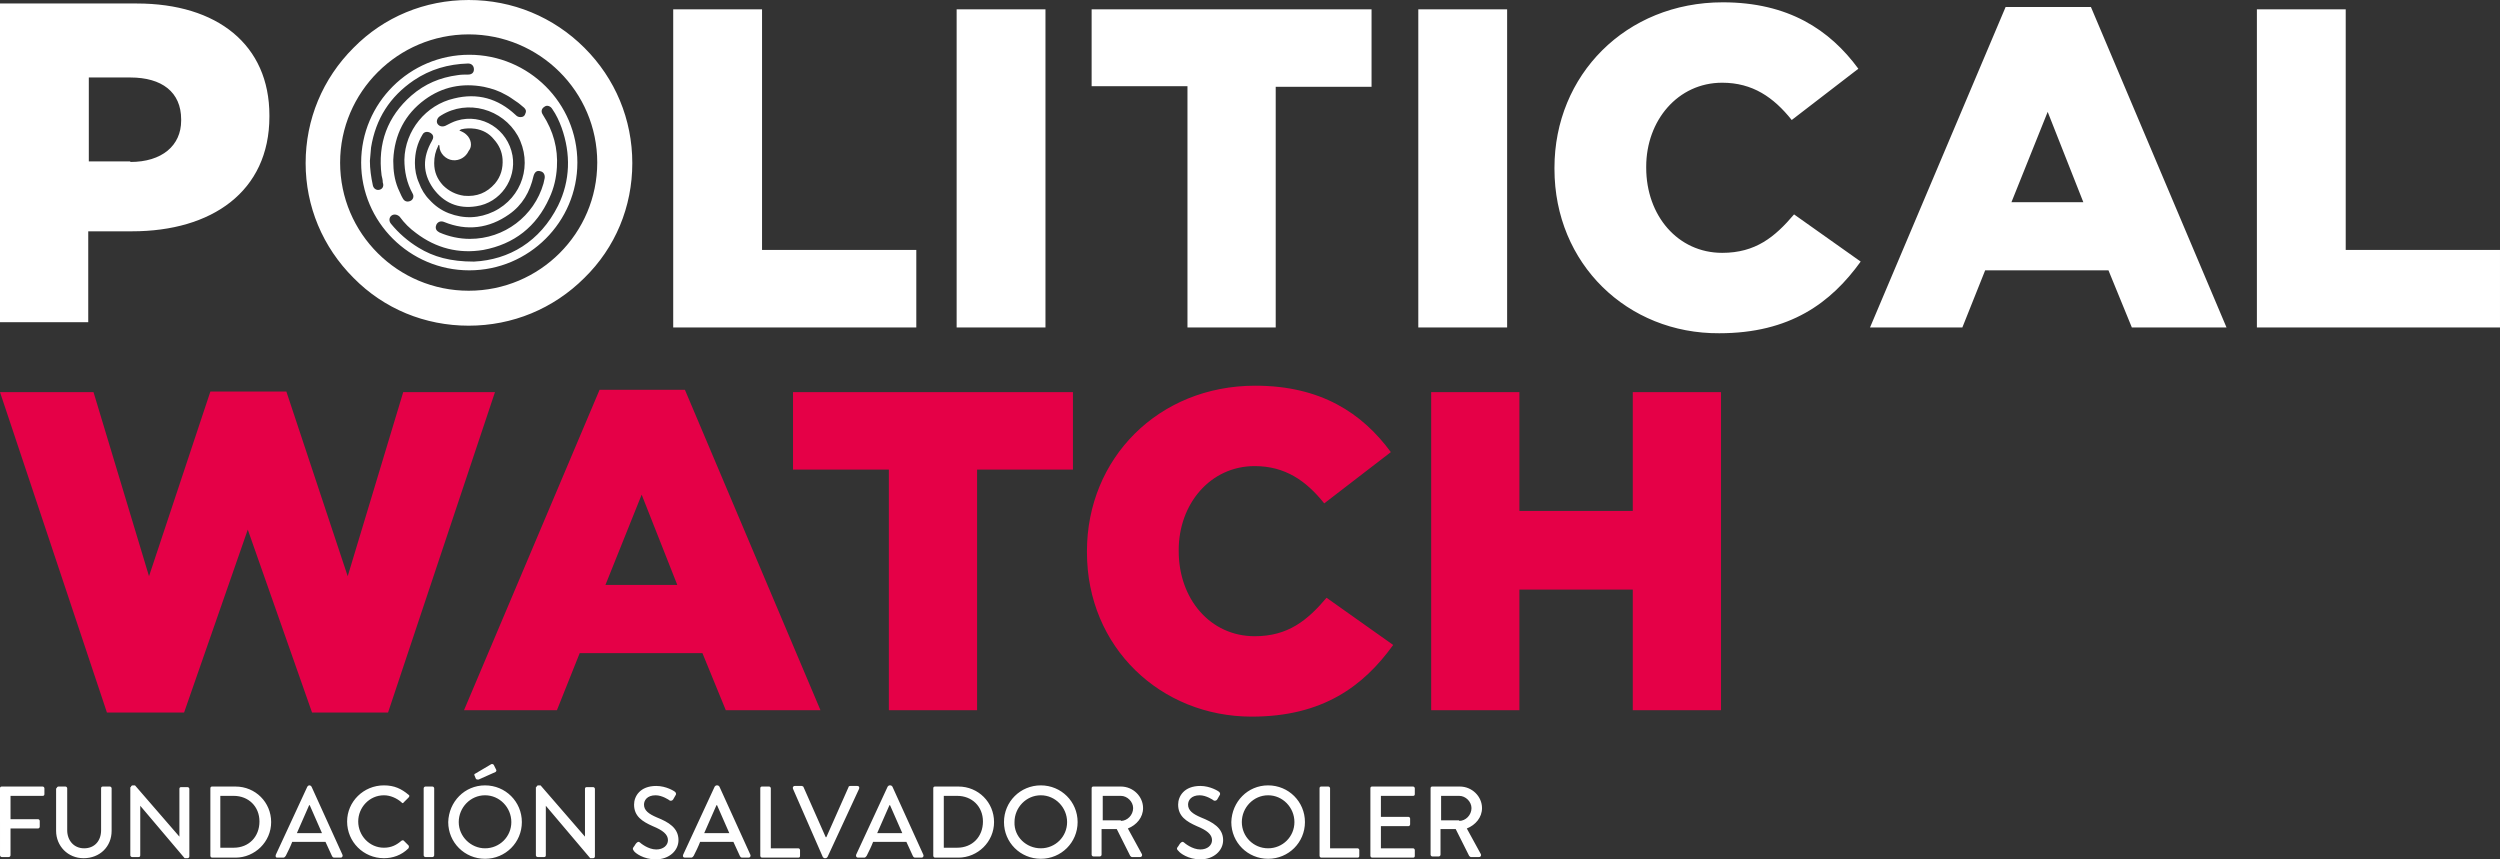 <svg fill="none" height="88" viewBox="0 0 256 88" width="256" xmlns="http://www.w3.org/2000/svg"><rect x="0" y="0" width="256" height="88" fill="#333333" stroke="none"/><path d="m0 40.152h9.575l5.684 18.853 6.284-18.913h7.78l6.282 18.913 5.685-18.853h9.395l-10.95 32.814h-7.78l-6.582-18.734-6.523 18.734h-7.9zm61.397-.239h8.737l13.883 32.814h-9.694l-2.394-5.847h-12.567l-2.334 5.847h-9.514zm7.959 19.987-3.65-9.248-3.71 9.248zm21.662-11.813h-9.814v-7.935h28.664v7.935h-9.814v24.64h-9.036zm20.286 8.472v-.12c0-9.486 7.301-16.943 17.235-16.943 6.702 0 10.95 2.804 13.883 6.801l-6.822 5.25c-1.855-2.327-4.01-3.818-7.121-3.818-4.548 0-7.78 3.878-7.78 8.591v.12c0 4.892 3.232 8.71 7.78 8.71 3.411 0 5.385-1.611 7.36-3.938l6.822 4.833c-3.052 4.236-7.241 7.338-14.482 7.338-9.335 0-16.875-7.1-16.875-16.824zm35.187-16.407h9.096v12.17h11.609v-12.17h9.036v32.575h-9.036v-12.35h-11.609v12.35h-9.036v-32.575z" fill="#e50047"/><g fill="#fff"><path d="m36.204 28.458c-3.172-3.162-4.907-7.338-4.907-11.753 0-4.474 1.735-8.65 4.907-11.813 3.112-3.162 7.3-4.892 11.788-4.892 4.489 0 8.678 1.73 11.85 4.892 3.17 3.162 4.906 7.338 4.906 11.813s-1.735 8.65-4.907 11.753c-3.172 3.162-7.36 4.892-11.849 4.892-4.488 0-8.676-1.73-11.788-4.892zm-1.377-11.813c0 7.28 5.925 13.126 13.166 13.126 7.3 0 13.165-5.907 13.165-13.126 0-7.278-5.925-13.125-13.166-13.125-7.24 0-13.164 5.906-13.164 13.125zm-34.827-16.287h14.003c8.258 0 13.584 4.236 13.584 11.455v.12c0 7.696-5.924 11.753-14.063 11.753h-4.488v9.307h-9.036zm13.345 16.228c3.231 0 5.206-1.67 5.206-4.236v-.12c0-2.803-1.975-4.295-5.206-4.295h-4.25v8.591h4.25zm55.652-15.632h9.036v24.64h15.797v7.935h-24.893v-32.575zm28.963 0h9.096v32.576h-9.096zm23.637 7.876h-9.814v-7.877h28.664v7.937h-9.814v24.64h-9.036zm23.637-7.876h9.096v32.576h-9.096zm13.943 16.346v-.119c0-9.486 7.301-16.943 17.234-16.943 6.703 0 10.951 2.804 13.884 6.801l-6.822 5.25c-1.855-2.326-4.01-3.818-7.121-3.818-4.548 0-7.78 3.878-7.78 8.591v.12c0 4.892 3.232 8.71 7.78 8.71 3.411 0 5.385-1.61 7.36-3.938l6.822 4.833c-3.052 4.236-7.241 7.338-14.482 7.338-9.395.06-16.875-7.1-16.875-16.824zm46.198-16.584h8.736l13.883 32.814h-9.694l-2.393-5.847h-12.627l-2.334 5.847h-9.455zm7.958 19.987-3.65-9.248-3.71 9.248zm17.833-19.749h9.036v24.64h15.798v7.935h-24.894v-32.575z"/><path clip-rule="evenodd" d="m48.052 5.608c-6.103 0-11.07 4.952-11.07 11.038 0 6.085 4.967 11.037 11.07 11.037 6.104 0 11.071-4.952 11.071-11.037 0-6.086-4.967-11.038-11.07-11.038zm7.301 11.933c.3.06.479.358.419.715-.06.18-.06.358-.12.538-.957 3.34-4.01 5.667-7.54 5.667-1.077 0-2.154-.238-3.111-.656-.06-.06-.12-.06-.18-.12-.24-.178-.24-.477-.12-.715.18-.299.479-.358.778-.239 2.334.955 4.608.656 6.643-.776 1.376-.954 2.154-2.326 2.513-3.937.12-.418.359-.597.718-.477zm-11.01 1.73c1.076 1.491 2.572 2.148 4.427 1.85 2.454-.359 4.13-2.745 3.71-5.191-.478-2.685-3.111-4.355-5.684-3.58-.42.12-.838.358-1.197.537-.3.12-.598.06-.778-.179s-.06-.597.18-.776c.06-.06.12-.06.179-.119 2.693-1.67 6.283-.656 7.84 2.088 1.555 2.864.478 6.324-2.454 7.756-1.496.716-3.052.776-4.608.18-.778-.3-1.436-.776-1.975-1.373-.478-.477-.838-1.074-1.077-1.73-.3-.657-.419-1.372-.419-2.029 0-1.074.24-2.028.778-2.923.18-.358.658-.358.958-.06.18.18.18.418 0 .716-.958 1.67-.958 3.282.12 4.833zm3.41-5.489c-.18-.179-.419-.298-.718-.418.06-.06.12-.06.18-.119.478-.12.957-.12 1.436-.06.778.12 1.436.478 1.915 1.074.538.597.837 1.253.897 2.029.06.954-.18 1.79-.778 2.506-.837.954-1.855 1.372-3.171 1.252-.838-.119-1.556-.477-2.154-1.073-.599-.657-.898-1.373-.898-2.268 0-.656.12-1.193.419-1.79 0-.06.06-.119.06-.06.06 0 .06.06.06.12 0 .716.658 1.372 1.376 1.432.658.06 1.316-.298 1.616-.954.418-.478.239-1.253-.24-1.671zm4.07-4.057c.358.179.658.418 1.017.656.299.18.538.418.837.656.18.18.24.358.12.597-.06.239-.24.358-.479.358s-.359-.06-.538-.239c-1.795-1.67-3.89-2.267-6.284-1.67-2.872.656-5.026 3.281-5.086 6.264 0 1.194.24 2.387.838 3.46.18.299.06.657-.24.776-.299.12-.598.06-.778-.298-.179-.298-.299-.656-.478-1.014-.36-.895-.479-1.79-.479-2.745v-.179c.12-2.565 1.197-4.653 3.231-6.145 1.796-1.312 3.83-1.73 6.044-1.312.838.179 1.556.417 2.274.835zm-13.107 9.725c-.24 0-.478-.18-.538-.477-.18-.836-.3-1.671-.3-2.506.06-.478.06-.895.12-1.372.479-2.924 1.915-5.191 4.368-6.862 1.676-1.133 3.531-1.67 5.566-1.73.359 0 .598.239.598.597s-.24.537-.598.537c-.36 0-.718 0-1.077.06-1.796.238-3.352.894-4.728 2.088-2.453 2.147-3.47 4.892-3.052 8.173.06.239.12.478.12.716.18.477-.12.776-.479.776zm9.814 7.338c-2.393 0-4.129-.477-5.685-1.432-1.077-.656-2.034-1.491-2.812-2.446-.24-.298-.18-.656.06-.835.239-.18.598-.12.837.12.479.655 1.018 1.192 1.676 1.67 2.035 1.55 4.368 2.148 6.882 1.73 3.171-.597 5.445-2.387 6.762-5.31.478-1.014.718-2.088.778-3.162.12-1.91-.36-3.699-1.437-5.37-.239-.357-.12-.656.18-.835.24-.179.598-.06.778.239.419.597.718 1.253.957 1.909.958 2.685.898 5.43-.359 7.995-1.855 3.699-5.026 5.548-8.617 5.727z" fill-rule="evenodd"/><path d="m0 80.721c0-.12.06-.179.18-.179h4.188c.12 0 .18.12.18.179v.597c0 .119-.06.179-.18.179h-3.29v2.386h2.812c.12 0 .18.12.18.179v.597c0 .119-.12.179-.18.179h-2.813v2.744c0 .12-.12.179-.18.179h-.717c-.12 0-.18-.12-.18-.179zm5.805.001c0-.12.12-.18.18-.18h.717c.12 0 .18.12.18.18v4.295c0 1.014.658 1.85 1.735 1.85s1.735-.776 1.735-1.85v-4.295c0-.12.06-.18.18-.18h.718c.12 0 .18.12.18.18v4.355c0 1.61-1.197 2.804-2.873 2.804-1.615 0-2.812-1.253-2.812-2.804v-4.355zm7.599-.12c0-.119.12-.179.18-.179h.24l4.547 5.25v-4.892c0-.119.06-.179.18-.179h.658c.12 0 .18.12.18.18v6.92c0 .12-.12.179-.18.179h-.3l-4.547-5.37v5.072c0 .119-.06.179-.18.179h-.658c-.12 0-.18-.12-.18-.18v-6.98zm8.139.12c0-.12.06-.18.18-.18h2.393c2.035 0 3.65 1.611 3.65 3.64 0 2.028-1.675 3.64-3.65 3.64h-2.394c-.12 0-.18-.12-.18-.18v-6.92zm2.393 6.085c1.556 0 2.633-1.134 2.633-2.685s-1.137-2.625-2.633-2.625h-1.376v5.31zm4.309.716 3.231-6.98c.06-.06.12-.12.18-.12h.06c.06 0 .12.06.18.12l3.17 6.98c.06.12 0 .298-.179.298h-.658c-.12 0-.18-.06-.24-.179l-.658-1.431h-3.41c-.18.477-.42.954-.659 1.431-.06.06-.12.18-.24.18h-.657c-.12 0-.18-.12-.12-.299zm4.727-2.207-1.256-2.864h-.06l-1.257 2.864zm6.344-4.893c1.077 0 1.795.358 2.513.955.12.06.12.179 0 .298l-.479.477c-.06.12-.18.12-.24 0-.478-.417-1.136-.715-1.794-.715-1.497 0-2.634 1.252-2.634 2.684s1.137 2.685 2.633 2.685c.779 0 1.317-.298 1.796-.716.12-.06.18-.06.24 0l.478.477c.06.06.06.18 0 .299-.718.716-1.616 1.014-2.514 1.014-2.094 0-3.77-1.67-3.77-3.759 0-2.028 1.676-3.699 3.77-3.699zm4.069.299c0-.12.12-.18.18-.18h.717c.12 0 .18.12.18.18v6.86c0 .12-.12.18-.18.18h-.718c-.12 0-.18-.12-.18-.18v-6.86zm6.283-.299c2.095 0 3.77 1.67 3.77 3.759 0 2.088-1.675 3.759-3.77 3.759-2.094 0-3.77-1.67-3.77-3.759.06-2.088 1.676-3.759 3.77-3.759zm0 6.444c1.496 0 2.693-1.194 2.693-2.685 0-1.492-1.197-2.745-2.693-2.745s-2.693 1.253-2.693 2.745 1.257 2.685 2.693 2.685zm-.957-7.16-.12-.298c-.06-.06 0-.179.06-.179l1.615-.955c.06-.06.24-.06.3.06l.239.478c.06.119 0 .178-.06.238l-1.735.776c-.18 0-.24 0-.3-.12zm6.223.895c0-.119.12-.179.18-.179h.239l4.548 5.25v-4.892c0-.119.06-.179.18-.179h.658c.12 0 .18.12.18.18v6.92c0 .12-.12.179-.18.179h-.3l-4.547-5.37v5.072c0 .119-.06.179-.18.179h-.658c-.12 0-.18-.12-.18-.18v-6.98zm9.934 6.145c.12-.119.18-.298.299-.417.12-.12.24-.18.359-.06.06.06.838.716 1.675.716.719 0 1.197-.418 1.197-.955 0-.596-.538-1.014-1.555-1.431-1.078-.478-1.915-1.015-1.915-2.208 0-.835.598-1.91 2.273-1.91 1.018 0 1.856.538 1.915.597.06.06.18.18.06.359-.06.119-.18.298-.24.417-.059.12-.238.18-.358.12-.06-.06-.778-.537-1.436-.537-.898 0-1.197.536-1.197.954 0 .597.479.955 1.316 1.313 1.197.477 2.215 1.073 2.215 2.326 0 1.074-.958 1.97-2.334 1.97-1.257 0-2.095-.657-2.214-.836-.12-.179-.18-.239-.06-.418zm5.086.776 3.232-6.98c.06-.06.12-.12.18-.12h.119c.06 0 .12.06.18.12l3.17 6.98c.06.12 0 .298-.179.298h-.658c-.12 0-.18-.06-.24-.179l-.657-1.431h-3.411c-.18.477-.42.954-.659 1.431-.06.06-.12.18-.239.18h-.658c-.18 0-.24-.12-.18-.299zm4.728-2.207-1.257-2.864h-.06l-1.256 2.864zm3.171-4.594c0-.12.06-.18.18-.18h.718c.12 0 .18.12.18.18v6.145h2.812c.12 0 .18.119.18.178v.597c0 .12-.06.18-.18.18h-3.71c-.12 0-.18-.12-.18-.18zm3.351.059c-.06-.12 0-.298.18-.298h.718c.06 0 .18.06.18.12l2.273 5.13h.06l2.274-5.13c0-.06.06-.12.18-.12h.718c.18 0 .24.12.18.298l-3.232 6.98c-.06.06-.12.12-.18.12h-.12c-.06 0-.12-.06-.179-.12zm6.463 6.742 3.232-6.98c.06-.06.12-.12.18-.12h.119c.06 0 .12.06.18.12l3.17 6.98c.06.12 0 .298-.179.298h-.658c-.12 0-.18-.06-.24-.179l-.657-1.431h-3.411c-.18.477-.42.954-.659 1.431-.06.06-.12.18-.24.18h-.657c-.12 0-.24-.12-.18-.299zm4.728-2.207-1.257-2.864h-.06l-1.257 2.864zm3.171-4.594c0-.12.06-.18.18-.18h2.393c2.035 0 3.651 1.611 3.651 3.64 0 2.028-1.676 3.64-3.65 3.64h-2.394c-.12 0-.18-.12-.18-.18zm2.454 6.085c1.556 0 2.633-1.134 2.633-2.685s-1.137-2.625-2.633-2.625h-1.377v5.31zm8.557-6.384c2.094 0 3.77 1.67 3.77 3.759 0 2.088-1.676 3.759-3.77 3.759s-3.77-1.67-3.77-3.759c0-2.088 1.676-3.759 3.77-3.759zm0 6.444c1.496 0 2.693-1.194 2.693-2.685 0-1.492-1.197-2.744-2.693-2.744s-2.693 1.252-2.693 2.744c-.06 1.492 1.197 2.685 2.693 2.685zm5.206-6.145c0-.12.06-.18.18-.18h2.812c1.257 0 2.274 1.015 2.274 2.208 0 .954-.658 1.73-1.556 2.088l1.436 2.625c.06.12 0 .299-.179.299h-.838c-.06 0-.12-.06-.179-.12l-1.377-2.744h-1.556v2.625c0 .12-.119.179-.179.179h-.658c-.12 0-.18-.12-.18-.18zm2.992 3.34c.658 0 1.257-.596 1.257-1.312 0-.656-.599-1.253-1.257-1.253h-1.855v2.506h1.855v.06zm5.805 2.685c.119-.119.179-.298.299-.417.12-.12.239-.18.359-.06.06.06.838.716 1.676.716.718 0 1.196-.418 1.196-.955 0-.596-.538-1.014-1.556-1.431-1.077-.478-1.914-1.015-1.914-2.208 0-.835.598-1.91 2.274-1.91 1.017 0 1.855.538 1.914.597.06.06.18.18.06.359-.06.119-.179.298-.239.417-.06.12-.239.18-.359.12-.06-.06-.778-.537-1.436-.537-.898 0-1.197.536-1.197.954 0 .597.479.955 1.316 1.313 1.197.477 2.274 1.073 2.274 2.326 0 1.074-.957 1.97-2.333 1.97-1.257 0-2.095-.657-2.215-.836-.179-.179-.239-.239-.119-.418zm9.275-6.324c2.095 0 3.77 1.67 3.77 3.759 0 2.088-1.675 3.759-3.77 3.759-2.094 0-3.77-1.67-3.77-3.759.06-2.088 1.676-3.759 3.77-3.759zm0 6.444c1.496 0 2.693-1.194 2.693-2.685 0-1.492-1.197-2.744-2.693-2.744s-2.693 1.252-2.693 2.744 1.197 2.685 2.693 2.685zm5.266-6.145c0-.12.06-.18.18-.18h.718c.119 0 .179.12.179.18v6.145h2.813c.119 0 .179.119.179.178v.597c0 .12-.06.18-.179.18h-3.71c-.12 0-.18-.12-.18-.18zm5.206 0c0-.12.06-.18.18-.18h4.189c.119 0 .179.12.179.18v.596c0 .12-.06.18-.179.18h-3.292v2.147h2.813c.12 0 .179.12.179.179v.596c0 .12-.119.18-.179.18h-2.813v2.267h3.292c.119 0 .179.119.179.178v.597c0 .12-.06.18-.179.18h-4.189c-.12 0-.18-.12-.18-.18zm6.164 0c0-.12.06-.18.179-.18h2.813c1.257 0 2.274 1.015 2.274 2.208 0 .954-.658 1.73-1.556 2.088l1.436 2.625c.06.12 0 .299-.179.299h-.838c-.06 0-.12-.06-.18-.12l-1.376-2.744h-1.556v2.625c0 .12-.119.179-.179.179h-.659c-.119 0-.179-.12-.179-.18zm2.932 3.34c.658 0 1.257-.596 1.257-1.312 0-.656-.599-1.253-1.257-1.253h-1.855v2.506h1.855v.06z"/></g></svg>